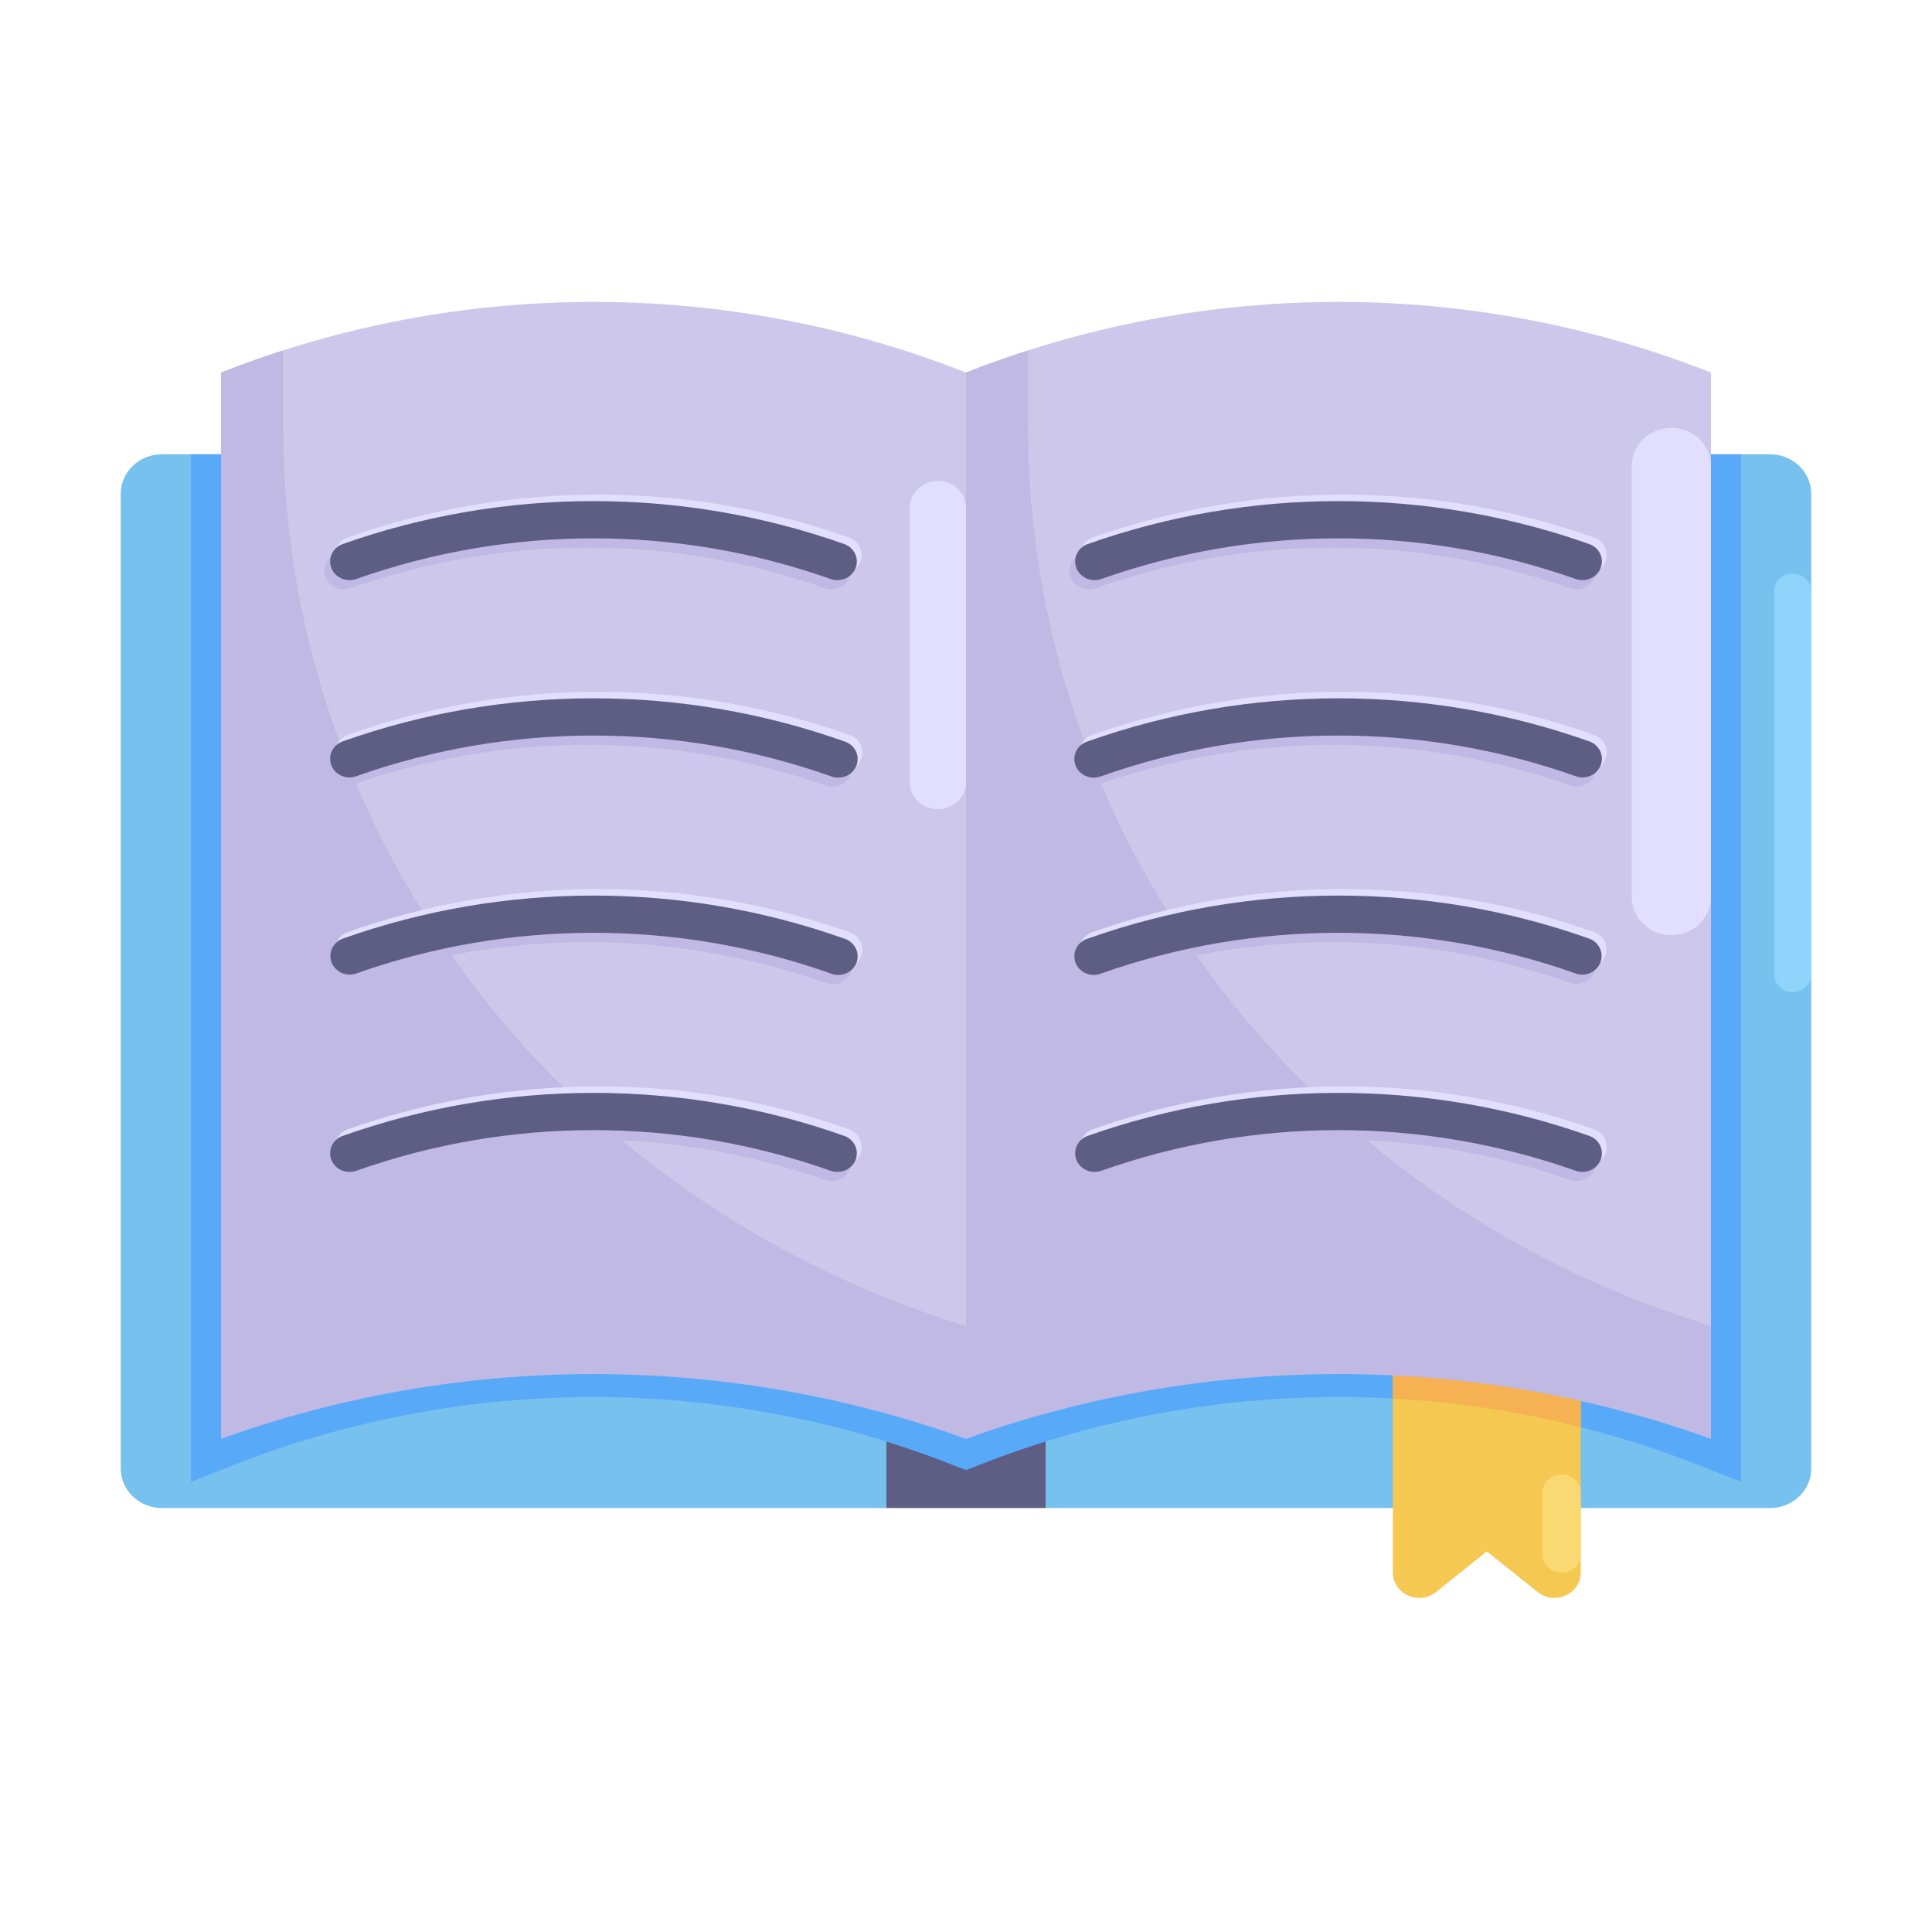 <svg width="30" height="30" viewBox="0 0 30 30" fill="none" xmlns="http://www.w3.org/2000/svg">
<g opacity="0.9">
<path d="M16.238 20.82H13.764V23.417H16.238V20.82Z" fill="#4D4C78"/>
<path d="M11.338 7.054H2.515C2.345 7.054 2.182 7.119 2.062 7.234C1.942 7.349 1.875 7.505 1.875 7.668V22.801C1.875 22.882 1.891 22.962 1.923 23.037C1.955 23.111 2.002 23.179 2.062 23.236C2.121 23.294 2.192 23.339 2.27 23.37C2.347 23.401 2.431 23.417 2.515 23.417L13.764 23.417L13.764 21.95C13.764 21.925 13.762 21.901 13.759 21.877L11.974 7.596C11.955 7.447 11.88 7.309 11.763 7.209C11.646 7.109 11.495 7.054 11.338 7.054Z" fill="#67BAEB"/>
<path d="M19.425 7.541L16.251 21.85C16.242 21.892 16.237 21.935 16.236 21.977V23.417H27.485C27.569 23.417 27.653 23.401 27.73 23.37C27.808 23.339 27.879 23.294 27.938 23.236C27.998 23.179 28.045 23.111 28.077 23.037C28.109 22.962 28.125 22.882 28.125 22.801V7.668C28.125 7.505 28.058 7.349 27.938 7.234C27.818 7.119 27.655 7.054 27.485 7.054H20.052C19.905 7.054 19.762 7.102 19.648 7.191C19.534 7.279 19.455 7.403 19.425 7.541Z" fill="#67BAEB"/>
<path d="M19.532 7.054L16.236 21.913V20.82H13.764L13.764 21.913L11.906 7.054H2.965V23.011L3.61 22.756C7.102 21.378 11.012 21.338 14.533 22.647L15 22.827L15.467 22.647C18.988 21.338 22.898 21.378 26.39 22.756L27.035 23.011V7.054H19.532Z" fill="#46A1F8"/>
<path d="M15 22.342C11.294 20.879 7.137 20.879 3.432 22.342V5.785C7.137 4.322 11.295 4.322 15 5.785V22.342Z" fill="#C8C2E9"/>
<path d="M23.875 24.72L23.087 24.09L22.301 24.72C22.035 24.934 21.628 24.752 21.628 24.418V20.139H24.546V24.418C24.546 24.752 24.141 24.934 23.875 24.72Z" fill="#F4C23F"/>
<path d="M21.628 21.716C22.614 21.769 23.591 21.918 24.546 22.161V20.139H21.628V21.716Z" fill="#F4A93F"/>
<path d="M15 22.342C18.706 20.879 22.863 20.879 26.568 22.342V5.785C22.863 4.322 18.705 4.322 15 5.785V22.342Z" fill="#C8C2E9"/>
<path d="M4.396 6.613V5.441C4.072 5.545 3.75 5.66 3.432 5.785V22.342C7.161 21.001 11.271 21.001 15 22.342V20.589L14.896 20.556C8.622 18.589 4.396 12.947 4.396 6.613Z" fill="#B9B1E0"/>
<path d="M15.964 6.613V5.441C15.638 5.545 15.317 5.66 15 5.785V22.342C18.73 21.001 22.839 21.001 26.568 22.342V20.589L26.464 20.556C20.189 18.589 15.964 12.947 15.964 6.613Z" fill="#B9B1E0"/>
<path d="M5.338 9.152C5.267 9.153 5.198 9.129 5.144 9.085C5.09 9.042 5.053 8.981 5.04 8.914C5.028 8.847 5.041 8.778 5.076 8.719C5.112 8.66 5.168 8.615 5.234 8.592C7.746 7.703 10.505 7.703 13.017 8.592C13.054 8.605 13.088 8.625 13.117 8.651C13.147 8.676 13.17 8.707 13.187 8.742C13.203 8.776 13.213 8.814 13.214 8.852C13.216 8.89 13.21 8.927 13.196 8.963C13.183 8.999 13.162 9.032 13.135 9.059C13.108 9.087 13.076 9.11 13.04 9.126C13.004 9.142 12.965 9.151 12.925 9.153C12.886 9.154 12.846 9.148 12.809 9.135C10.432 8.293 7.819 8.293 5.442 9.135C5.409 9.146 5.373 9.152 5.338 9.152Z" fill="#B9B1E0"/>
<path d="M5.338 12.216C5.267 12.216 5.198 12.193 5.144 12.149C5.09 12.105 5.053 12.045 5.04 11.978C5.028 11.911 5.041 11.841 5.076 11.783C5.112 11.724 5.168 11.678 5.234 11.655C7.746 10.765 10.506 10.765 13.017 11.655C13.056 11.667 13.092 11.686 13.123 11.712C13.153 11.737 13.178 11.769 13.196 11.804C13.214 11.839 13.225 11.877 13.227 11.916C13.229 11.955 13.223 11.994 13.209 12.031C13.195 12.067 13.173 12.101 13.145 12.129C13.117 12.158 13.083 12.18 13.046 12.196C13.009 12.211 12.968 12.22 12.928 12.22C12.887 12.22 12.847 12.212 12.809 12.197C10.432 11.355 7.819 11.355 5.442 12.197C5.409 12.21 5.374 12.216 5.338 12.216Z" fill="#B9B1E0"/>
<path d="M5.338 15.278C5.268 15.278 5.2 15.253 5.147 15.21C5.093 15.166 5.057 15.106 5.044 15.04C5.032 14.973 5.044 14.905 5.079 14.847C5.114 14.788 5.169 14.743 5.234 14.719C7.746 13.829 10.506 13.829 13.017 14.719C13.056 14.731 13.092 14.75 13.123 14.775C13.153 14.801 13.178 14.832 13.196 14.867C13.214 14.902 13.225 14.941 13.227 14.979C13.229 15.018 13.223 15.058 13.209 15.094C13.195 15.131 13.173 15.164 13.145 15.193C13.117 15.221 13.083 15.244 13.046 15.259C13.009 15.275 12.968 15.283 12.928 15.283C12.887 15.284 12.847 15.276 12.809 15.261C10.432 14.419 7.819 14.419 5.442 15.261C5.409 15.272 5.373 15.278 5.338 15.278Z" fill="#B9B1E0"/>
<path d="M5.338 18.342C5.267 18.342 5.198 18.318 5.144 18.275C5.09 18.231 5.053 18.17 5.04 18.103C5.028 18.036 5.041 17.967 5.076 17.908C5.112 17.849 5.168 17.804 5.234 17.781C7.746 16.893 10.505 16.893 13.017 17.781C13.054 17.794 13.088 17.814 13.117 17.84C13.147 17.866 13.17 17.897 13.187 17.931C13.203 17.966 13.213 18.003 13.214 18.041C13.216 18.079 13.21 18.117 13.196 18.152C13.183 18.188 13.162 18.221 13.135 18.249C13.108 18.277 13.076 18.299 13.04 18.315C13.004 18.331 12.965 18.34 12.925 18.342C12.886 18.343 12.846 18.337 12.809 18.324C10.432 17.482 7.819 17.482 5.442 18.324C5.409 18.336 5.373 18.342 5.338 18.342Z" fill="#B9B1E0"/>
<path d="M24.481 9.152C24.446 9.152 24.411 9.146 24.377 9.135C22 8.293 19.387 8.293 17.01 9.135C16.935 9.162 16.852 9.158 16.779 9.126C16.707 9.094 16.651 9.035 16.623 8.963C16.596 8.891 16.599 8.811 16.633 8.742C16.666 8.672 16.727 8.618 16.802 8.592C19.314 7.703 22.073 7.703 24.585 8.592C24.652 8.615 24.708 8.66 24.743 8.719C24.779 8.778 24.791 8.847 24.779 8.914C24.766 8.981 24.73 9.042 24.675 9.085C24.621 9.129 24.552 9.153 24.481 9.152Z" fill="#B9B1E0"/>
<path d="M24.481 12.216C24.446 12.216 24.41 12.21 24.377 12.197C22 11.355 19.387 11.355 17.01 12.197C16.973 12.212 16.932 12.22 16.892 12.22C16.851 12.22 16.811 12.211 16.773 12.196C16.736 12.18 16.702 12.158 16.674 12.129C16.646 12.101 16.625 12.067 16.611 12.031C16.597 11.994 16.59 11.955 16.593 11.916C16.595 11.877 16.605 11.839 16.623 11.804C16.641 11.769 16.666 11.737 16.697 11.712C16.728 11.686 16.763 11.667 16.802 11.655C19.314 10.765 22.074 10.765 24.585 11.655C24.652 11.678 24.708 11.724 24.743 11.783C24.779 11.841 24.791 11.911 24.779 11.978C24.767 12.045 24.73 12.105 24.675 12.149C24.621 12.193 24.552 12.216 24.481 12.216Z" fill="#B9B1E0"/>
<path d="M24.481 15.278C24.446 15.278 24.411 15.272 24.377 15.261C22 14.419 19.387 14.419 17.01 15.261C16.973 15.276 16.932 15.284 16.892 15.283C16.851 15.283 16.811 15.275 16.773 15.259C16.736 15.244 16.702 15.221 16.674 15.193C16.646 15.164 16.625 15.131 16.611 15.094C16.597 15.058 16.59 15.018 16.593 14.979C16.595 14.941 16.605 14.902 16.623 14.867C16.641 14.832 16.666 14.801 16.697 14.775C16.728 14.75 16.763 14.731 16.802 14.719C19.314 13.829 22.074 13.829 24.585 14.719C24.651 14.743 24.706 14.788 24.74 14.847C24.775 14.905 24.787 14.973 24.775 15.04C24.763 15.106 24.727 15.166 24.673 15.21C24.619 15.253 24.551 15.278 24.481 15.278Z" fill="#B9B1E0"/>
<path d="M24.481 18.342C24.446 18.342 24.411 18.336 24.377 18.324C22 17.482 19.387 17.482 17.01 18.324C16.935 18.351 16.852 18.348 16.779 18.315C16.707 18.283 16.651 18.224 16.623 18.152C16.596 18.08 16.599 18.001 16.633 17.931C16.666 17.861 16.727 17.808 16.802 17.781C19.314 16.893 22.073 16.893 24.585 17.781C24.652 17.804 24.708 17.849 24.743 17.908C24.779 17.967 24.791 18.036 24.779 18.103C24.766 18.17 24.73 18.231 24.675 18.275C24.621 18.318 24.552 18.342 24.481 18.342Z" fill="#B9B1E0"/>
<path d="M24.647 8.907C24.611 8.907 24.576 8.901 24.543 8.889C22.166 8.047 19.553 8.047 17.176 8.889C17.101 8.916 17.018 8.913 16.945 8.88C16.873 8.848 16.816 8.79 16.789 8.717C16.761 8.645 16.765 8.566 16.798 8.496C16.832 8.426 16.893 8.373 16.968 8.346C19.48 7.458 22.239 7.458 24.751 8.346C24.817 8.369 24.873 8.414 24.909 8.473C24.944 8.532 24.957 8.601 24.945 8.668C24.932 8.735 24.895 8.796 24.841 8.84C24.787 8.883 24.718 8.907 24.647 8.907Z" fill="#DFDAFD"/>
<path d="M24.647 11.97C24.611 11.97 24.576 11.964 24.543 11.951C22.166 11.11 19.553 11.11 17.176 11.951C17.138 11.967 17.098 11.974 17.057 11.974C17.017 11.974 16.976 11.966 16.939 11.95C16.902 11.935 16.868 11.912 16.84 11.884C16.812 11.855 16.79 11.822 16.776 11.785C16.762 11.748 16.756 11.709 16.758 11.67C16.76 11.631 16.771 11.593 16.789 11.558C16.806 11.523 16.832 11.492 16.862 11.466C16.893 11.441 16.929 11.421 16.968 11.41C19.479 10.52 22.239 10.52 24.751 11.41C24.817 11.433 24.873 11.478 24.909 11.537C24.944 11.596 24.957 11.665 24.945 11.732C24.932 11.799 24.895 11.86 24.841 11.903C24.787 11.947 24.718 11.971 24.647 11.97Z" fill="#DFDAFD"/>
<path d="M24.647 15.033C24.611 15.032 24.576 15.027 24.543 15.015C22.166 14.173 19.553 14.173 17.176 15.015C17.138 15.03 17.098 15.038 17.057 15.038C17.017 15.037 16.976 15.029 16.939 15.014C16.902 14.998 16.868 14.976 16.84 14.947C16.812 14.919 16.79 14.885 16.776 14.848C16.762 14.812 16.756 14.773 16.758 14.734C16.76 14.695 16.771 14.657 16.789 14.622C16.806 14.586 16.832 14.555 16.862 14.53C16.893 14.504 16.929 14.485 16.968 14.473C19.479 13.583 22.239 13.583 24.751 14.473C24.817 14.497 24.871 14.542 24.906 14.601C24.941 14.659 24.953 14.728 24.941 14.794C24.928 14.861 24.892 14.921 24.838 14.964C24.785 15.008 24.717 15.032 24.647 15.033Z" fill="#DFDAFD"/>
<path d="M24.647 18.096C24.611 18.096 24.576 18.09 24.543 18.079C22.166 17.237 19.553 17.237 17.176 18.079C17.139 18.092 17.099 18.098 17.059 18.096C17.02 18.095 16.981 18.086 16.945 18.07C16.909 18.054 16.877 18.031 16.85 18.003C16.823 17.975 16.802 17.942 16.789 17.907C16.775 17.871 16.769 17.833 16.771 17.795C16.772 17.757 16.782 17.72 16.798 17.685C16.815 17.651 16.838 17.62 16.867 17.594C16.897 17.568 16.931 17.549 16.968 17.535C19.48 16.647 22.239 16.647 24.751 17.535C24.817 17.558 24.873 17.604 24.909 17.663C24.944 17.722 24.957 17.791 24.945 17.858C24.932 17.925 24.895 17.985 24.841 18.029C24.787 18.073 24.718 18.096 24.647 18.096Z" fill="#DFDAFD"/>
<path d="M5.504 8.907C5.433 8.907 5.364 8.883 5.31 8.84C5.255 8.796 5.218 8.735 5.206 8.668C5.194 8.601 5.206 8.532 5.242 8.473C5.277 8.414 5.333 8.369 5.4 8.346C7.912 7.458 10.671 7.458 13.183 8.346C13.22 8.359 13.254 8.379 13.283 8.405C13.312 8.431 13.336 8.462 13.352 8.496C13.369 8.531 13.378 8.568 13.38 8.606C13.382 8.644 13.375 8.682 13.362 8.717C13.348 8.753 13.327 8.786 13.3 8.814C13.274 8.842 13.241 8.864 13.205 8.88C13.169 8.896 13.131 8.905 13.091 8.907C13.052 8.908 13.012 8.902 12.975 8.889C10.597 8.047 7.985 8.047 5.608 8.889C5.574 8.901 5.539 8.907 5.504 8.907Z" fill="#DFDAFD"/>
<path d="M5.504 11.97C5.433 11.971 5.364 11.947 5.31 11.903C5.255 11.86 5.218 11.799 5.206 11.732C5.194 11.665 5.206 11.596 5.242 11.537C5.277 11.478 5.333 11.433 5.4 11.41C7.911 10.52 10.671 10.52 13.183 11.41C13.222 11.421 13.257 11.441 13.288 11.466C13.319 11.492 13.344 11.523 13.362 11.558C13.38 11.593 13.39 11.631 13.392 11.67C13.394 11.709 13.388 11.748 13.374 11.785C13.36 11.822 13.338 11.855 13.311 11.884C13.283 11.912 13.249 11.935 13.212 11.95C13.174 11.966 13.134 11.974 13.093 11.974C13.053 11.974 13.012 11.967 12.975 11.951C10.597 11.11 7.985 11.11 5.608 11.951C5.574 11.964 5.539 11.97 5.504 11.97Z" fill="#DFDAFD"/>
<path d="M5.504 15.033C5.433 15.032 5.366 15.008 5.312 14.964C5.259 14.921 5.222 14.861 5.21 14.794C5.198 14.728 5.21 14.659 5.245 14.601C5.279 14.542 5.334 14.497 5.4 14.473C7.911 13.583 10.671 13.583 13.183 14.473C13.222 14.485 13.257 14.504 13.288 14.53C13.319 14.555 13.344 14.586 13.362 14.622C13.38 14.657 13.39 14.695 13.392 14.734C13.394 14.773 13.388 14.812 13.374 14.848C13.36 14.885 13.338 14.919 13.311 14.947C13.283 14.976 13.249 14.998 13.212 15.014C13.174 15.029 13.134 15.037 13.093 15.038C13.053 15.038 13.012 15.03 12.975 15.015C10.597 14.173 7.985 14.173 5.608 15.015C5.574 15.027 5.539 15.032 5.504 15.033Z" fill="#DFDAFD"/>
<path d="M5.504 18.096C5.433 18.096 5.364 18.073 5.31 18.029C5.255 17.985 5.218 17.925 5.206 17.858C5.194 17.791 5.206 17.722 5.242 17.663C5.277 17.604 5.333 17.558 5.4 17.535C7.912 16.647 10.671 16.647 13.183 17.535C13.22 17.549 13.254 17.568 13.283 17.594C13.312 17.62 13.336 17.651 13.352 17.685C13.369 17.72 13.378 17.757 13.38 17.795C13.382 17.833 13.375 17.871 13.362 17.907C13.348 17.942 13.327 17.975 13.3 18.003C13.274 18.031 13.241 18.054 13.205 18.07C13.169 18.086 13.131 18.095 13.091 18.096C13.052 18.098 13.012 18.092 12.975 18.079C10.597 17.237 7.985 17.237 5.608 18.079C5.574 18.09 5.539 18.096 5.504 18.096Z" fill="#DFDAFD"/>
<path d="M24.572 9.008C24.536 9.008 24.501 9.002 24.468 8.991C22.09 8.149 19.478 8.149 17.101 8.991C17.063 9.004 17.024 9.01 16.984 9.008C16.945 9.006 16.906 8.997 16.87 8.982C16.834 8.966 16.802 8.943 16.775 8.915C16.748 8.887 16.727 8.854 16.713 8.819C16.7 8.783 16.694 8.745 16.695 8.707C16.697 8.669 16.706 8.632 16.723 8.597C16.739 8.563 16.763 8.532 16.792 8.506C16.821 8.48 16.855 8.46 16.893 8.447C19.404 7.559 22.164 7.559 24.675 8.447C24.742 8.47 24.798 8.515 24.834 8.574C24.869 8.633 24.882 8.702 24.869 8.769C24.857 8.837 24.82 8.897 24.766 8.941C24.711 8.984 24.643 9.008 24.572 9.008Z" fill="#4D4C78"/>
<path d="M24.572 12.072C24.536 12.072 24.501 12.065 24.468 12.053C22.09 11.211 19.478 11.211 17.1 12.053C17.063 12.068 17.023 12.076 16.982 12.075C16.941 12.075 16.901 12.067 16.864 12.051C16.826 12.036 16.793 12.013 16.765 11.985C16.737 11.956 16.715 11.923 16.701 11.886C16.687 11.849 16.681 11.81 16.683 11.771C16.685 11.732 16.695 11.694 16.713 11.659C16.731 11.624 16.756 11.593 16.787 11.567C16.818 11.542 16.854 11.523 16.893 11.511C19.404 10.621 22.164 10.621 24.675 11.511C24.742 11.534 24.798 11.579 24.834 11.638C24.869 11.697 24.882 11.766 24.869 11.833C24.857 11.9 24.82 11.961 24.766 12.004C24.711 12.048 24.643 12.072 24.572 12.072Z" fill="#4D4C78"/>
<path d="M24.572 15.134C24.536 15.133 24.501 15.128 24.468 15.116C22.09 14.274 19.478 14.274 17.1 15.116C17.063 15.132 17.023 15.139 16.982 15.139C16.941 15.139 16.901 15.13 16.864 15.115C16.826 15.099 16.793 15.077 16.765 15.048C16.737 15.02 16.715 14.986 16.701 14.95C16.687 14.913 16.681 14.874 16.683 14.835C16.685 14.796 16.695 14.758 16.713 14.723C16.731 14.688 16.756 14.656 16.787 14.631C16.818 14.605 16.854 14.586 16.893 14.574C19.404 13.684 22.164 13.684 24.675 14.574C24.741 14.598 24.796 14.643 24.831 14.702C24.865 14.761 24.878 14.829 24.865 14.895C24.853 14.962 24.817 15.022 24.763 15.065C24.709 15.109 24.642 15.133 24.572 15.134Z" fill="#4D4C78"/>
<path d="M24.572 18.197C24.536 18.197 24.501 18.191 24.468 18.18C22.09 17.338 19.478 17.338 17.101 18.18C17.063 18.193 17.024 18.199 16.984 18.197C16.945 18.196 16.906 18.187 16.87 18.171C16.834 18.155 16.802 18.132 16.775 18.104C16.748 18.076 16.727 18.044 16.713 18.008C16.7 17.972 16.694 17.934 16.695 17.896C16.697 17.858 16.706 17.821 16.723 17.787C16.739 17.752 16.763 17.721 16.792 17.695C16.821 17.67 16.855 17.65 16.893 17.637C19.404 16.748 22.164 16.748 24.675 17.637C24.742 17.66 24.798 17.705 24.834 17.764C24.869 17.823 24.882 17.892 24.869 17.959C24.857 18.026 24.82 18.087 24.766 18.13C24.711 18.174 24.643 18.197 24.572 18.197Z" fill="#4D4C78"/>
<path d="M26.567 7.233C26.567 6.908 26.292 6.644 25.952 6.644C25.613 6.644 25.338 6.908 25.338 7.233V13.931C25.338 14.257 25.613 14.521 25.952 14.521C26.292 14.521 26.567 14.257 26.567 13.931V7.233Z" fill="#DFDAFD"/>
<path d="M15 7.887C15 7.655 14.805 7.467 14.563 7.467C14.322 7.467 14.127 7.655 14.127 7.887V12.146C14.127 12.377 14.322 12.565 14.563 12.565C14.805 12.565 15 12.377 15 12.146V7.887Z" fill="#DFDAFD"/>
<path d="M5.428 9.008C5.357 9.008 5.289 8.984 5.234 8.941C5.18 8.897 5.143 8.837 5.131 8.769C5.118 8.702 5.131 8.633 5.166 8.574C5.202 8.515 5.258 8.47 5.325 8.447C7.836 7.559 10.596 7.559 13.107 8.447C13.145 8.46 13.179 8.48 13.208 8.506C13.237 8.532 13.261 8.563 13.277 8.597C13.294 8.632 13.303 8.669 13.305 8.707C13.306 8.745 13.3 8.783 13.287 8.819C13.273 8.854 13.252 8.887 13.225 8.915C13.198 8.943 13.166 8.966 13.13 8.982C13.094 8.997 13.055 9.006 13.016 9.008C12.976 9.01 12.937 9.004 12.899 8.991C10.522 8.149 7.91 8.149 5.532 8.991C5.499 9.002 5.464 9.008 5.428 9.008Z" fill="#4D4C78"/>
<path d="M5.428 12.072C5.357 12.072 5.289 12.048 5.234 12.004C5.18 11.961 5.143 11.9 5.131 11.833C5.118 11.766 5.131 11.697 5.166 11.638C5.202 11.579 5.258 11.534 5.325 11.511C7.836 10.621 10.596 10.621 13.107 11.511C13.146 11.523 13.182 11.542 13.213 11.567C13.244 11.593 13.269 11.624 13.287 11.659C13.305 11.694 13.315 11.732 13.317 11.771C13.319 11.81 13.313 11.849 13.299 11.886C13.285 11.923 13.263 11.956 13.235 11.985C13.207 12.013 13.174 12.036 13.136 12.051C13.099 12.067 13.059 12.075 13.018 12.075C12.977 12.076 12.937 12.068 12.9 12.053C10.522 11.211 7.91 11.211 5.532 12.053C5.499 12.065 5.464 12.072 5.428 12.072Z" fill="#4D4C78"/>
<path d="M5.428 15.134C5.358 15.133 5.29 15.109 5.237 15.065C5.183 15.022 5.147 14.962 5.135 14.895C5.122 14.829 5.135 14.761 5.169 14.702C5.204 14.643 5.259 14.598 5.325 14.574C7.836 13.684 10.596 13.684 13.107 14.574C13.146 14.586 13.182 14.605 13.213 14.631C13.244 14.656 13.269 14.688 13.287 14.723C13.305 14.758 13.315 14.796 13.317 14.835C13.319 14.874 13.313 14.913 13.299 14.95C13.285 14.986 13.263 15.02 13.235 15.048C13.207 15.077 13.174 15.099 13.136 15.115C13.099 15.13 13.059 15.139 13.018 15.139C12.977 15.139 12.937 15.132 12.9 15.116C10.522 14.274 7.91 14.274 5.532 15.116C5.499 15.128 5.464 15.133 5.428 15.134Z" fill="#4D4C78"/>
<path d="M5.428 18.197C5.357 18.197 5.289 18.174 5.234 18.13C5.18 18.087 5.143 18.026 5.131 17.959C5.118 17.892 5.131 17.823 5.166 17.764C5.202 17.705 5.258 17.66 5.325 17.637C7.836 16.748 10.596 16.748 13.107 17.637C13.145 17.65 13.179 17.67 13.208 17.695C13.237 17.721 13.261 17.752 13.277 17.787C13.294 17.821 13.303 17.858 13.305 17.896C13.306 17.934 13.3 17.972 13.287 18.008C13.273 18.044 13.252 18.076 13.225 18.104C13.198 18.132 13.166 18.155 13.13 18.171C13.094 18.187 13.055 18.196 13.016 18.197C12.976 18.199 12.937 18.193 12.899 18.18C10.522 17.338 7.91 17.338 5.532 18.18C5.499 18.191 5.464 18.197 5.428 18.197Z" fill="#4D4C78"/>
<path d="M24.546 23.181C24.546 23.023 24.413 22.895 24.249 22.895C24.084 22.895 23.951 23.023 23.951 23.181V24.132C23.951 24.29 24.084 24.418 24.249 24.418C24.413 24.418 24.546 24.29 24.546 24.132V23.181Z" fill="#FAD564"/>
<path d="M28.125 9.183C28.125 9.03 27.996 8.907 27.837 8.907C27.679 8.907 27.55 9.03 27.55 9.183V15.13C27.55 15.283 27.679 15.406 27.837 15.406C27.996 15.406 28.125 15.283 28.125 15.13V9.183Z" fill="#83D0FB"/>
</g>
</svg>
